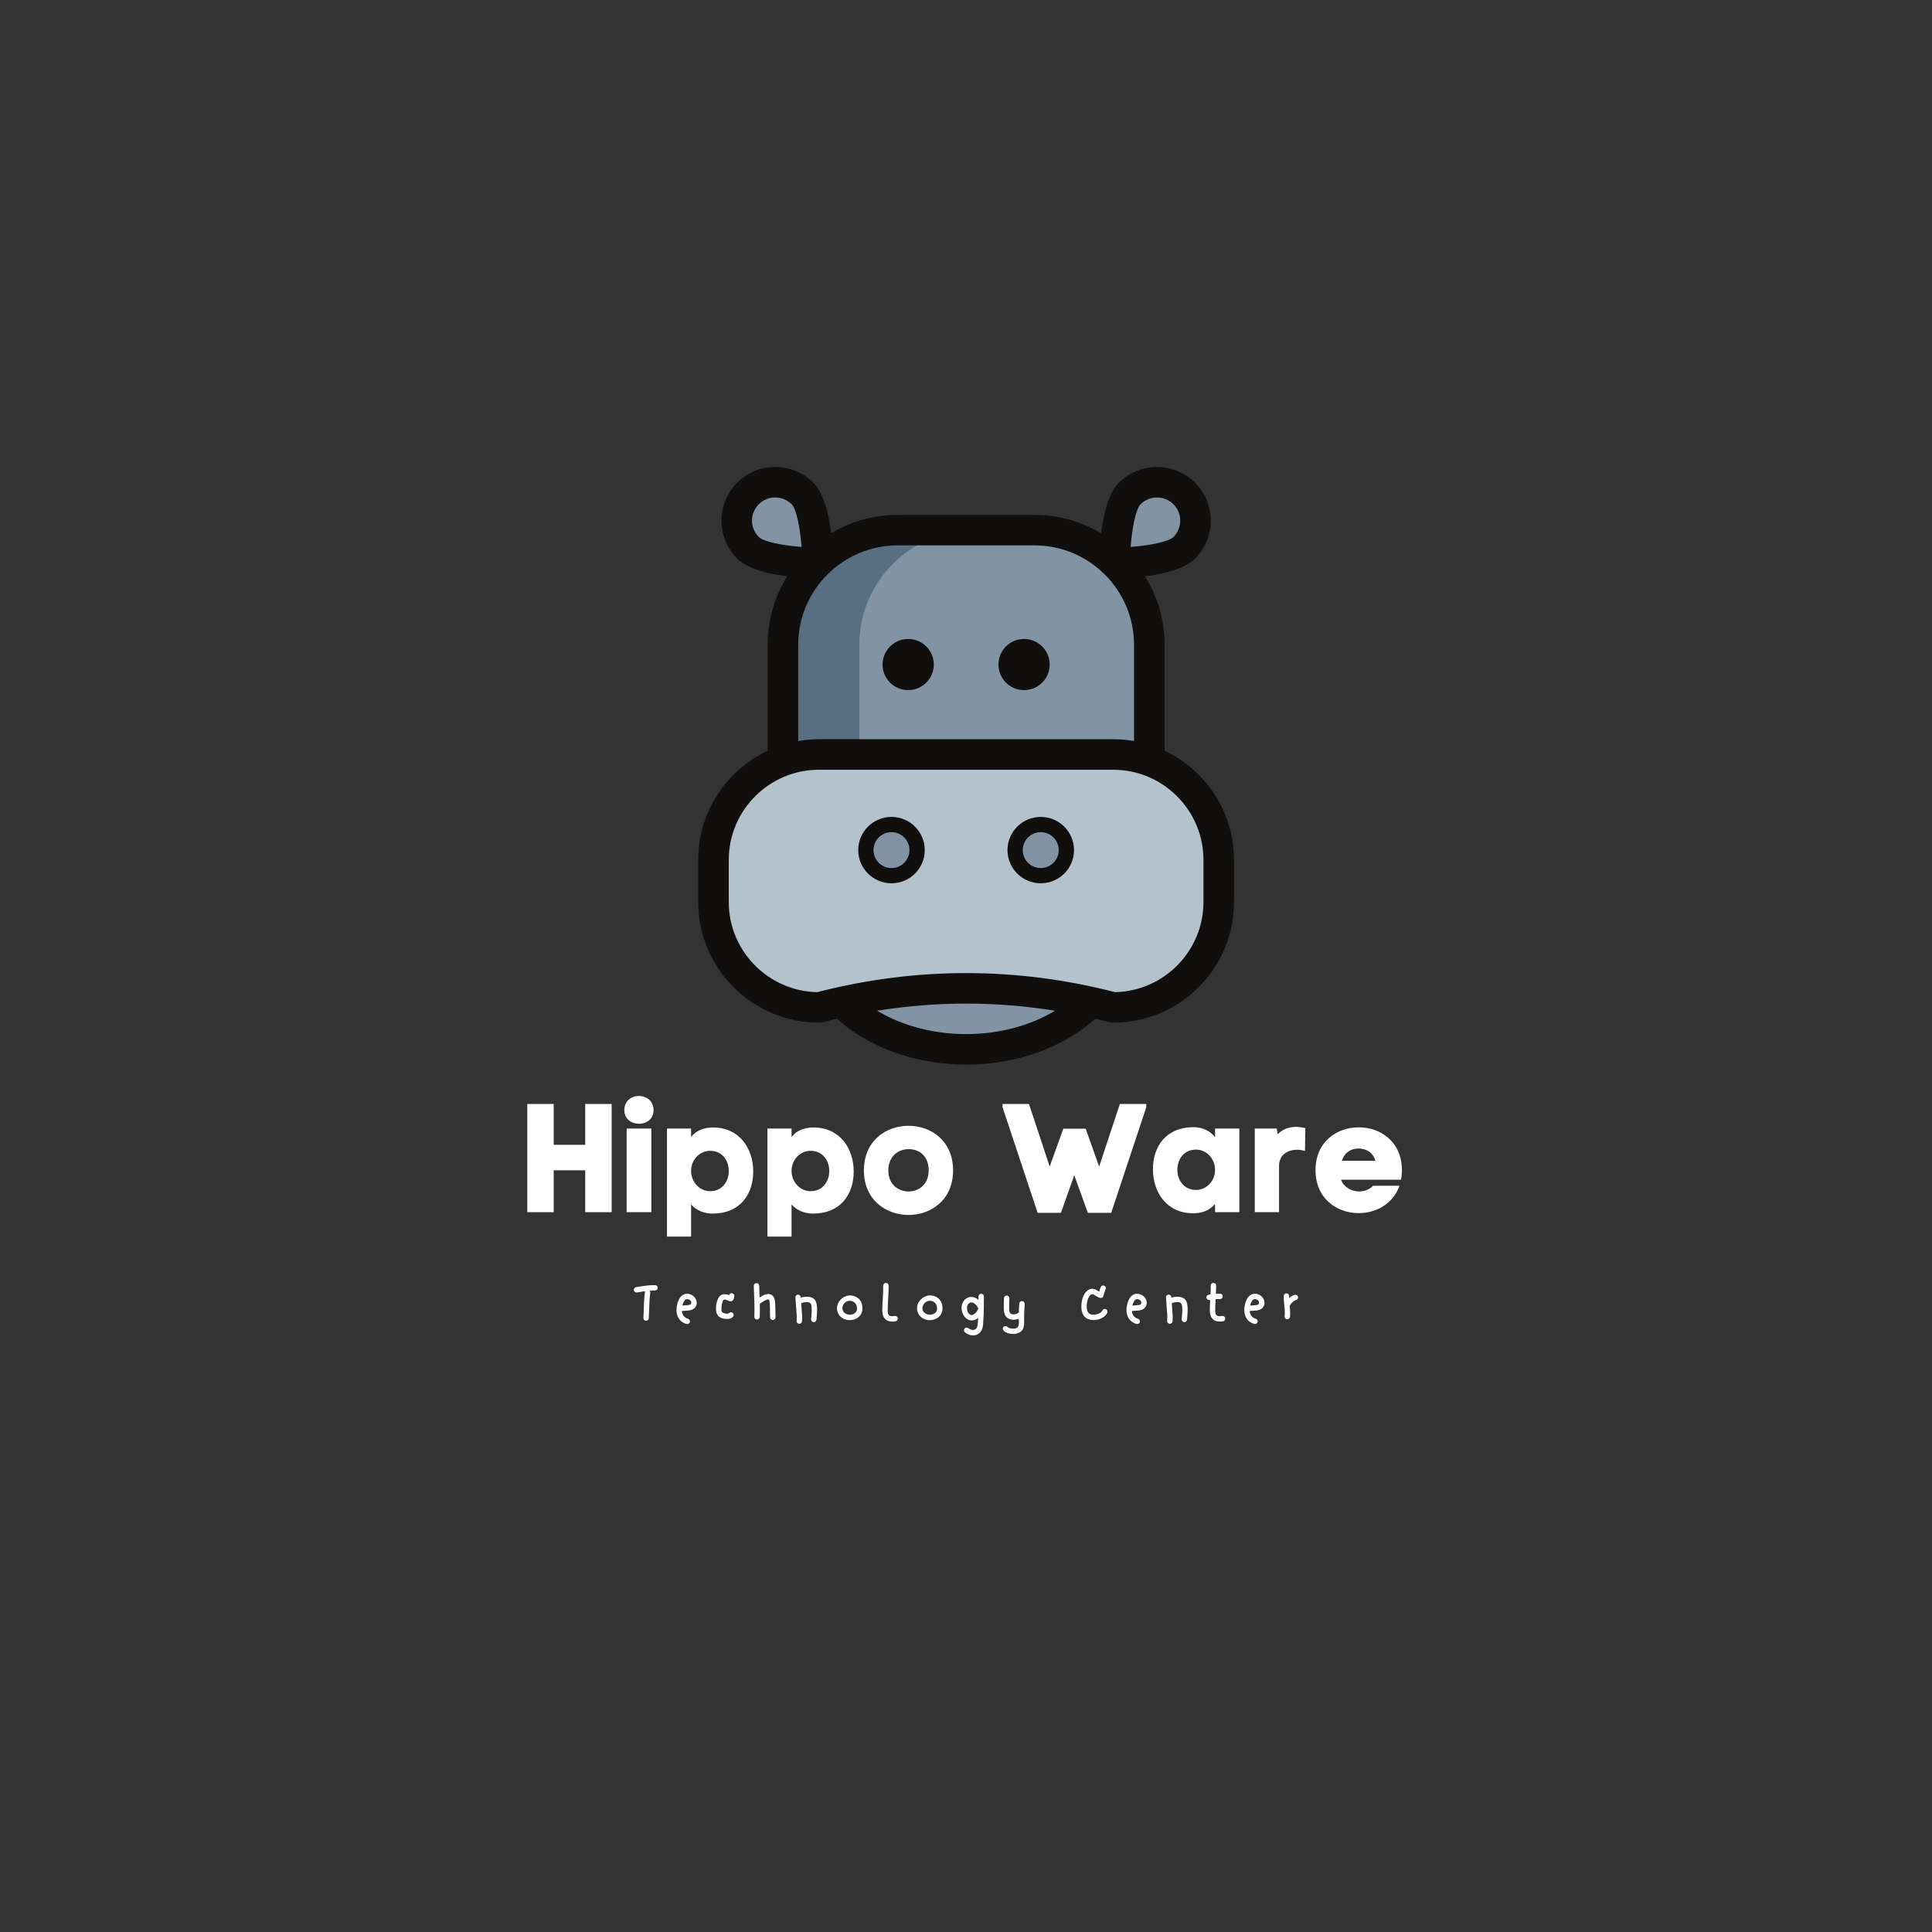 <svg xmlns="http://www.w3.org/2000/svg" xmlns:xlink="http://www.w3.org/1999/xlink" width="500" zoomAndPan="magnify" viewBox="0 0 375 375" height="500" preserveAspectRatio="xMidYMid meet" version="1.0"><rect x="0" y="0" width="375" height="375" fill="#333333" stroke="none"/><defs><g/><clipPath id="c042287dd3"><path d="M 154 177 L 221 177 L 221 206.621 L 154 206.621 Z M 154 177 " clip-rule="nonzero"/></clipPath><clipPath id="496e846a0e"><path d="M 135.414 143 L 239.664 143 L 239.664 199 L 135.414 199 Z M 135.414 143 " clip-rule="nonzero"/></clipPath></defs><path fill="#8293a4" d="M 157.277 180.297 C 157.273 180.426 157.273 180.559 157.273 180.688 C 157.273 193.383 170.816 203.676 187.523 203.676 C 204.23 203.676 217.773 193.383 217.773 180.688 C 217.773 180.559 217.77 180.426 217.766 180.297 L 157.277 180.297 " fill-opacity="1" fill-rule="nonzero"/><g clip-path="url(#c042287dd3)"><path fill="#100f0d" d="M 160.461 183.258 C 162.184 193.09 173.664 200.715 187.523 200.715 C 201.383 200.715 212.863 193.09 214.586 183.258 Z M 187.523 206.637 C 178.797 206.637 170.562 204.027 164.336 199.297 C 157.867 194.383 154.305 187.773 154.305 180.688 C 154.305 180.555 154.309 180.418 154.312 180.285 L 154.375 177.336 L 220.668 177.336 L 220.734 180.301 C 220.738 180.43 220.742 180.559 220.742 180.688 C 220.742 187.773 217.18 194.383 210.711 199.297 C 204.484 204.027 196.246 206.637 187.523 206.637 " fill-opacity="1" fill-rule="nonzero"/></g><path fill="#8293a4" d="M 229.859 106.324 C 226.941 109.234 216.371 109.238 216.371 109.238 C 216.371 109.238 216.375 98.691 219.293 95.777 C 222.211 92.867 226.941 92.867 229.859 95.777 C 232.777 98.691 232.777 103.41 229.859 106.324 " fill-opacity="1" fill-rule="nonzero"/><path fill="#100f0d" d="M 224.574 96.559 C 223.422 96.559 222.27 96.996 221.391 97.871 C 220.453 98.809 219.734 102.492 219.457 106.156 C 223.133 105.879 226.824 105.164 227.762 104.23 C 229.52 102.477 229.52 99.625 227.762 97.871 C 226.883 96.996 225.73 96.559 224.574 96.559 Z M 213.402 112.203 L 213.402 109.238 C 213.406 106.477 213.684 97.191 217.195 93.684 C 221.266 89.625 227.887 89.625 231.957 93.684 C 236.027 97.746 236.027 104.355 231.957 108.414 C 228.445 111.922 219.141 112.199 216.371 112.199 L 213.402 112.203 " fill-opacity="1" fill-rule="nonzero"/><path fill="#8293a4" d="M 145.188 106.324 C 148.105 109.234 158.676 109.238 158.676 109.238 C 158.676 109.238 158.672 98.691 155.754 95.777 C 152.836 92.867 148.105 92.867 145.188 95.777 C 142.266 98.691 142.266 103.41 145.188 106.324 " fill-opacity="1" fill-rule="nonzero"/><path fill="#100f0d" d="M 147.285 104.23 C 148.223 105.164 151.914 105.883 155.586 106.156 C 155.309 102.488 154.59 98.805 153.656 97.871 C 151.898 96.117 149.039 96.117 147.285 97.871 C 145.527 99.625 145.527 102.477 147.285 104.23 Z M 161.645 112.203 L 158.672 112.199 C 155.906 112.199 146.602 111.922 143.09 108.414 C 139.02 104.355 139.02 97.746 143.09 93.684 C 147.156 89.625 153.781 89.625 157.852 93.684 C 161.363 97.191 161.641 106.477 161.641 109.238 L 161.645 112.203 " fill-opacity="1" fill-rule="nonzero"/><path fill="#8293a4" d="M 223.082 149.008 L 151.965 149.008 L 151.965 125.152 C 151.965 112.859 161.949 102.895 174.266 102.895 L 200.777 102.895 C 213.094 102.895 223.082 112.859 223.082 125.152 L 223.082 149.008 " fill-opacity="1" fill-rule="nonzero"/><path fill="#586e82" d="M 189.102 102.895 L 174.266 102.895 C 161.949 102.895 151.965 112.859 151.965 125.152 L 151.965 149.008 L 166.801 149.008 L 166.801 125.152 C 166.801 112.859 176.785 102.895 189.102 102.895 " fill-opacity="1" fill-rule="nonzero"/><path fill="#100f0d" d="M 154.934 146.047 L 220.113 146.047 L 220.113 125.152 C 220.113 114.512 211.441 105.855 200.777 105.855 L 174.266 105.855 C 163.605 105.855 154.934 114.512 154.934 125.152 Z M 226.047 151.965 L 149 151.965 L 149 125.152 C 149 111.246 160.332 99.934 174.266 99.934 L 200.777 99.934 C 214.711 99.934 226.047 111.246 226.047 125.152 L 226.047 151.965 " fill-opacity="1" fill-rule="nonzero"/><path fill="#b4c2cc" d="M 216.055 195.539 C 197.035 190.578 178.012 190.578 158.988 195.539 C 147.664 195.539 138.484 186.379 138.484 175.078 L 138.484 166.906 C 138.484 155.605 147.664 146.445 158.988 146.445 L 216.055 146.445 C 227.379 146.445 236.559 155.605 236.559 166.906 L 236.559 175.078 C 236.559 186.379 227.379 195.539 216.055 195.539 " fill-opacity="1" fill-rule="nonzero"/><g clip-path="url(#496e846a0e)"><path fill="#100f0d" d="M 187.523 188.875 C 197.176 188.875 206.832 190.109 216.422 192.574 C 225.922 192.379 233.59 184.605 233.59 175.078 L 233.59 166.906 C 233.59 157.258 225.727 149.406 216.055 149.406 L 158.988 149.406 C 149.32 149.406 141.453 157.258 141.453 166.906 L 141.453 175.078 C 141.453 184.605 149.121 192.379 158.625 192.574 C 168.215 190.109 177.867 188.875 187.523 188.875 Z M 216.055 198.5 L 215.676 198.5 L 215.305 198.402 C 196.871 193.594 178.176 193.594 159.738 198.402 L 159.371 198.5 L 158.988 198.5 C 146.051 198.5 135.52 187.992 135.52 175.078 L 135.52 166.906 C 135.52 153.992 146.051 143.484 158.988 143.484 L 216.055 143.484 C 228.996 143.484 239.523 153.992 239.523 166.906 L 239.523 175.078 C 239.523 187.992 228.996 198.5 216.055 198.5 " fill-opacity="1" fill-rule="nonzero"/></g><path fill="#8293a4" d="M 206.98 165.004 C 206.98 167.746 204.754 169.965 202.008 169.965 C 199.262 169.965 197.035 167.746 197.035 165.004 C 197.035 162.266 199.262 160.043 202.008 160.043 C 204.754 160.043 206.98 162.266 206.98 165.004 " fill-opacity="1" fill-rule="nonzero"/><path fill="#100f0d" d="M 202.008 161.523 C 200.082 161.523 198.52 163.086 198.52 165.004 C 198.52 166.926 200.082 168.488 202.008 168.488 C 203.934 168.488 205.496 166.926 205.496 165.004 C 205.496 163.086 203.934 161.523 202.008 161.523 Z M 202.008 171.445 C 198.449 171.445 195.551 168.559 195.551 165.004 C 195.551 161.453 198.449 158.562 202.008 158.562 C 205.57 158.562 208.465 161.453 208.465 165.004 C 208.465 168.559 205.57 171.445 202.008 171.445 " fill-opacity="1" fill-rule="nonzero"/><path fill="#8293a4" d="M 178.008 165.004 C 178.008 167.746 175.785 169.965 173.035 169.965 C 170.289 169.965 168.062 167.746 168.062 165.004 C 168.062 162.266 170.289 160.043 173.035 160.043 C 175.785 160.043 178.008 162.266 178.008 165.004 " fill-opacity="1" fill-rule="nonzero"/><path fill="#100f0d" d="M 173.035 161.523 C 171.113 161.523 169.547 163.086 169.547 165.004 C 169.547 166.926 171.113 168.488 173.035 168.488 C 174.961 168.488 176.527 166.926 176.527 165.004 C 176.527 163.086 174.961 161.523 173.035 161.523 Z M 173.035 171.445 C 169.477 171.445 166.582 168.559 166.582 165.004 C 166.582 161.453 169.477 158.562 173.035 158.562 C 176.598 158.562 179.492 161.453 179.492 165.004 C 179.492 168.559 176.598 171.445 173.035 171.445 " fill-opacity="1" fill-rule="nonzero"/><path fill="#100f0d" d="M 203.742 128.988 C 203.742 131.73 201.516 133.949 198.77 133.949 C 196.023 133.949 193.797 131.73 193.797 128.988 C 193.797 126.246 196.023 124.023 198.77 124.023 C 201.516 124.023 203.742 126.246 203.742 128.988 " fill-opacity="1" fill-rule="nonzero"/><path fill="#100f0d" d="M 181.25 128.988 C 181.25 131.73 179.023 133.949 176.277 133.949 C 173.531 133.949 171.305 131.73 171.305 128.988 C 171.305 126.246 173.531 124.023 176.277 124.023 C 179.023 124.023 181.25 126.246 181.25 128.988 " fill-opacity="1" fill-rule="nonzero"/><g fill="#ffffff" fill-opacity="1"><g transform="translate(100.842, 235.284)"><g><path d="M 17.879 0 L 17.879 -21 L 12.75 -21 L 12.75 -13.078 L 6.629 -13.078 L 6.629 -21 L 1.5 -21 L 1.5 0 L 6.629 0 L 6.629 -8.129 L 12.75 -8.129 L 12.75 0 Z M 17.879 0 "/></g></g></g><g fill="#ffffff" fill-opacity="1"><g transform="translate(120.522, 235.284)"><g><path d="M 0.66 -19.801 C 0.66 -18.031 2.102 -17.16 3.539 -17.16 C 4.922 -17.16 6.328 -18.031 6.328 -19.801 C 6.328 -21.66 4.891 -22.559 3.449 -22.559 C 2.07 -22.559 0.66 -21.629 0.66 -19.801 Z M 1.109 -16.23 L 5.91 -16.23 L 5.91 0 L 1.109 0 Z M 1.109 -16.23 "/></g></g></g><g fill="#ffffff" fill-opacity="1"><g transform="translate(128.562, 235.284)"><g><path d="M 9.781 0.27 C 15.059 0.27 17.641 -3.449 17.641 -7.891 C 17.641 -12.359 14.969 -16.441 9.84 -16.441 C 8.281 -16.441 6.691 -15.988 5.578 -14.609 L 5.578 -16.23 L 0.898 -16.23 L 0.898 4.738 L 5.578 4.738 L 5.578 -1.5 C 6.66 -0.27 8.191 0.27 9.781 0.27 Z M 9.27 -11.91 C 11.672 -11.91 12.898 -9.961 12.898 -8.012 C 12.898 -6.059 11.699 -4.078 9.27 -4.078 C 7.23 -4.078 5.578 -5.852 5.578 -8.012 C 5.578 -10.172 7.23 -11.91 9.27 -11.91 Z M 9.27 -11.91 "/></g></g></g><g fill="#ffffff" fill-opacity="1"><g transform="translate(148.062, 235.284)"><g><path d="M 9.781 0.27 C 15.059 0.27 17.641 -3.449 17.641 -7.891 C 17.641 -12.359 14.969 -16.441 9.84 -16.441 C 8.281 -16.441 6.691 -15.988 5.578 -14.609 L 5.578 -16.23 L 0.898 -16.23 L 0.898 4.738 L 5.578 4.738 L 5.578 -1.5 C 6.66 -0.27 8.191 0.27 9.781 0.27 Z M 9.27 -11.91 C 11.672 -11.91 12.898 -9.961 12.898 -8.012 C 12.898 -6.059 11.699 -4.078 9.27 -4.078 C 7.23 -4.078 5.578 -5.852 5.578 -8.012 C 5.578 -10.172 7.23 -11.91 9.27 -11.91 Z M 9.27 -11.91 "/></g></g></g><g fill="#ffffff" fill-opacity="1"><g transform="translate(167.562, 235.284)"><g><path d="M 17.43 -8.102 C 17.43 -13.891 13.109 -16.77 8.789 -16.77 C 4.441 -16.77 0.121 -13.891 0.121 -8.102 C 0.121 -2.34 4.469 0.539 8.789 0.539 C 13.109 0.539 17.43 -2.34 17.43 -8.102 Z M 4.859 -8.102 C 4.859 -10.859 6.809 -12.238 8.789 -12.238 C 10.949 -12.238 12.691 -10.859 12.691 -8.102 C 12.691 -5.371 10.738 -4.02 8.789 -4.02 C 6.809 -4.02 4.859 -5.371 4.859 -8.102 Z M 4.859 -8.102 "/></g></g></g><g fill="#ffffff" fill-opacity="1"><g transform="translate(186.552, 235.284)"><g/></g></g><g fill="#ffffff" fill-opacity="1"><g transform="translate(194.082, 235.284)"><g><path d="M 21.602 0.121 L 28.41 -20.371 L 28.41 -21 L 23.281 -21 L 19.262 -8.852 L 16.648 -16.199 L 12.301 -16.199 L 9.66 -8.852 L 5.641 -21 L 0.512 -21 L 0.512 -20.371 L 7.32 0.121 L 11.852 0.121 L 14.43 -7.172 L 17.07 0.121 Z M 21.602 0.121 "/></g></g></g><g fill="#ffffff" fill-opacity="1"><g transform="translate(223.362, 235.284)"><g><path d="M 8.281 -16.5 C 3 -16.5 0.422 -12.781 0.422 -8.34 C 0.422 -3.871 3.09 0.211 8.219 0.211 C 9.781 0.211 11.371 -0.238 12.48 -1.621 L 12.48 0 L 17.191 0 L 17.191 -16.23 L 12.48 -16.23 L 12.48 -14.551 C 11.43 -15.898 9.871 -16.5 8.281 -16.5 Z M 8.789 -4.32 C 6.391 -4.32 5.16 -6.27 5.16 -8.219 C 5.16 -10.199 6.359 -12.148 8.789 -12.148 C 10.828 -12.148 12.48 -10.379 12.48 -8.219 C 12.48 -6.059 10.828 -4.32 8.789 -4.32 Z M 8.789 -4.32 "/></g></g></g><g fill="#ffffff" fill-opacity="1"><g transform="translate(242.652, 235.284)"><g><path d="M 5.34 -15.148 L 5.16 -16.23 L 0.898 -16.23 L 0.898 0 L 5.609 0 L 5.609 -9 C 5.609 -11.191 7.352 -12.09 9.059 -12.121 C 9.602 -12.121 10.172 -12.031 10.648 -11.879 L 10.711 -16.32 C 10.078 -16.469 9.449 -16.559 8.879 -16.559 C 7.559 -16.559 6.391 -16.141 5.34 -15.148 Z M 5.34 -15.148 "/></g></g></g><g fill="#ffffff" fill-opacity="1"><g transform="translate(254.952, 235.284)"><g><path d="M 17.16 -8.16 C 17.16 -13.711 12.961 -16.469 8.789 -16.469 C 4.559 -16.469 0.391 -13.711 0.391 -8.16 C 0.391 -2.609 4.559 0.18 8.762 0.18 C 12.121 0.18 15.449 -1.59 16.68 -5.129 L 11.551 -5.129 C 10.859 -4.379 9.871 -4.02 8.82 -4.02 C 7.379 -4.051 5.91 -4.801 5.34 -6.301 L 16.98 -6.301 C 17.102 -6.898 17.16 -7.5 17.16 -8.16 Z M 12 -9.988 L 5.52 -9.988 C 6 -11.578 7.289 -12.359 8.699 -12.359 C 10.23 -12.359 11.551 -11.609 12 -9.988 Z M 12 -9.988 "/></g></g></g><g fill="#ffffff" fill-opacity="1"><g transform="translate(122.907, 256.284)"><g><path d="M 4.246 -6.84 C 3.105 -6.871 1.754 -6.645 0.555 -6.449 C 0.27 -6.391 0.074 -6.121 0.137 -5.836 C 0.18 -5.551 0.449 -5.371 0.734 -5.414 C 1.23 -5.504 1.77 -5.594 2.297 -5.672 C 2.281 -5.609 2.266 -5.566 2.266 -5.52 C 2.055 -3.93 2.07 -1.949 1.98 -0.48 C 1.965 -0.18 2.176 0.059 2.461 0.074 C 2.746 0.105 3 -0.121 3.016 -0.406 C 3.105 -1.859 3.105 -3.809 3.301 -5.387 C 3.316 -5.52 3.27 -5.656 3.195 -5.762 C 3.555 -5.789 3.898 -5.805 4.23 -5.805 C 4.516 -5.789 4.754 -6.031 4.754 -6.316 C 4.77 -6.602 4.531 -6.84 4.246 -6.84 Z M 4.246 -6.84 "/></g></g></g><g fill="#ffffff" fill-opacity="1"><g transform="translate(130.917, 256.284)"><g><path d="M 2.113 -5.129 C 1.23 -4.949 0.781 -4.066 0.57 -3.285 C 0.105 -1.637 0.48 0.148 2.324 0.691 C 2.609 0.766 2.895 0.613 2.984 0.328 C 3.059 0.059 2.895 -0.227 2.625 -0.316 C 1.828 -0.539 1.5 -1.141 1.441 -1.828 C 2.281 -1.891 3.238 -1.828 3.84 -2.324 C 5.113 -3.629 3.613 -5.445 2.113 -5.129 Z M 3.121 -3.09 C 2.879 -2.941 2.07 -2.926 1.547 -2.879 C 1.574 -3.195 1.727 -3.512 1.891 -3.766 C 1.996 -3.93 2.129 -4.066 2.324 -4.109 C 2.91 -4.23 3.57 -3.602 3.121 -3.09 Z M 3.121 -3.09 "/></g></g></g><g fill="#ffffff" fill-opacity="1"><g transform="translate(138.582, 256.284)"><g><path d="M 1.98 -4.035 C 2.191 -4.078 2.43 -3.961 2.625 -3.887 C 2.941 -3.75 3.27 -3.602 3.586 -3.809 C 3.855 -4.035 3.855 -4.336 3.945 -4.637 C 4.004 -4.906 3.84 -5.191 3.57 -5.266 C 3.285 -5.34 3 -5.16 2.926 -4.891 C 2.578 -5.023 2.16 -5.129 1.785 -5.055 C 1.441 -4.996 1.172 -4.801 0.977 -4.516 C 0.422 -3.766 0.195 -2.07 0.57 -1.262 C 0.887 -0.555 1.605 -0.328 2.324 -0.285 C 2.836 -0.254 3.301 -0.301 3.676 -0.691 C 3.887 -0.898 3.871 -1.23 3.676 -1.426 C 3.465 -1.621 3.137 -1.621 2.926 -1.41 C 2.672 -1.156 1.664 -1.363 1.516 -1.695 C 1.336 -2.07 1.516 -3.977 1.98 -4.035 Z M 1.98 -4.035 "/></g></g></g><g fill="#ffffff" fill-opacity="1"><g transform="translate(145.932, 256.284)"><g><path d="M 4.59 -0.613 C 4.559 -1.621 4.605 -2.641 4.5 -3.645 C 4.426 -4.156 4.273 -4.695 3.824 -4.949 C 3.406 -5.191 2.879 -5.145 2.355 -4.922 C 2.07 -4.801 1.77 -4.621 1.5 -4.453 C 1.469 -5.234 1.441 -6.016 1.426 -6.734 C 1.41 -7.02 1.172 -7.246 0.887 -7.23 C 0.602 -7.23 0.375 -6.988 0.375 -6.703 C 0.422 -4.828 0.586 -2.594 0.48 -0.719 C 0.465 -0.434 0.691 -0.18 0.977 -0.164 C 1.262 -0.148 1.516 -0.375 1.531 -0.66 C 1.574 -1.469 1.574 -2.355 1.547 -3.238 C 1.828 -3.422 2.176 -3.66 2.535 -3.855 C 2.715 -3.945 2.879 -4.02 3.059 -4.066 C 3.406 -4.125 3.406 -3.824 3.449 -3.539 C 3.555 -2.551 3.512 -1.574 3.539 -0.586 C 3.555 -0.301 3.797 -0.059 4.078 -0.074 C 4.379 -0.09 4.605 -0.328 4.59 -0.613 Z M 4.59 -0.613 "/></g></g></g><g fill="#ffffff" fill-opacity="1"><g transform="translate(154.002, 256.284)"><g><path d="M 4.531 -3.016 C 4.453 -3.496 4.305 -3.855 4.094 -4.078 C 3.734 -4.441 3.211 -4.59 2.656 -4.59 C 2.203 -4.59 1.754 -4.5 1.441 -4.426 C 1.426 -4.453 1.426 -4.5 1.426 -4.547 C 1.379 -4.828 1.125 -5.023 0.84 -4.996 C 0.555 -4.965 0.344 -4.711 0.391 -4.41 C 0.48 -3.629 0.465 -3.18 0.523 -2.488 C 0.586 -1.727 0.703 -0.898 0.613 0.105 C 0.602 0.391 0.809 0.645 1.094 0.66 C 1.379 0.691 1.637 0.48 1.664 0.195 C 1.754 -0.871 1.621 -1.754 1.559 -2.566 C 1.547 -2.863 1.531 -3.105 1.516 -3.359 C 1.754 -3.434 2.203 -3.555 2.656 -3.555 C 3.359 -3.555 3.496 -3.105 3.539 -2.551 C 3.586 -1.816 3.512 -0.914 3.434 -0.238 C 3.406 0.059 3.613 0.316 3.898 0.344 C 4.184 0.375 4.441 0.164 4.469 -0.121 C 4.559 -0.988 4.664 -2.191 4.531 -3.016 Z M 4.531 -3.016 "/></g></g></g><g fill="#ffffff" fill-opacity="1"><g transform="translate(162.073, 256.284)"><g><path d="M 0.406 -2.656 C 0.164 -0.602 2.324 0.523 4.094 -0.328 C 4.727 -0.66 5.203 -1.215 5.297 -1.949 C 5.477 -3.344 4.785 -4.648 3.164 -4.828 C 1.859 -4.98 0.555 -3.914 0.406 -2.656 Z M 3.613 -1.262 C 2.715 -0.797 1.305 -1.32 1.441 -2.535 C 1.531 -3.254 2.266 -3.898 3.016 -3.797 C 3.887 -3.676 4.363 -2.984 4.262 -2.086 C 4.215 -1.695 3.945 -1.426 3.613 -1.262 Z M 3.613 -1.262 "/></g></g></g><g fill="#ffffff" fill-opacity="1"><g transform="translate(170.863, 256.284)"><g><path d="M 2.789 -0.855 C 2.234 -0.766 1.875 -0.797 1.68 -1.004 C 1.469 -1.215 1.441 -1.559 1.441 -1.922 C 1.426 -3.254 1.648 -5.445 1.621 -6.781 C 1.605 -7.066 1.363 -7.289 1.078 -7.273 C 0.797 -7.273 0.555 -7.035 0.57 -6.734 C 0.613 -5.414 0.375 -3.238 0.391 -1.906 C 0.406 -1.246 0.555 -0.66 0.93 -0.285 C 1.305 0.105 1.922 0.344 2.953 0.18 C 3.238 0.137 3.434 -0.137 3.391 -0.422 C 3.344 -0.703 3.074 -0.898 2.789 -0.855 Z M 2.789 -0.855 "/></g></g></g><g fill="#ffffff" fill-opacity="1"><g transform="translate(177.613, 256.284)"><g><path d="M 0.406 -2.656 C 0.164 -0.602 2.324 0.523 4.094 -0.328 C 4.727 -0.66 5.203 -1.215 5.297 -1.949 C 5.477 -3.344 4.785 -4.648 3.164 -4.828 C 1.859 -4.98 0.555 -3.914 0.406 -2.656 Z M 3.613 -1.262 C 2.715 -0.797 1.305 -1.32 1.441 -2.535 C 1.531 -3.254 2.266 -3.898 3.016 -3.797 C 3.887 -3.676 4.363 -2.984 4.262 -2.086 C 4.215 -1.695 3.945 -1.426 3.613 -1.262 Z M 3.613 -1.262 "/></g></g></g><g fill="#ffffff" fill-opacity="1"><g transform="translate(186.403, 256.284)"><g><path d="M 4.066 -5.16 C 3.781 -5.176 3.539 -4.949 3.523 -4.648 C 3.523 -4.426 3.512 -4.215 3.512 -3.988 C 3.375 -4.109 3.211 -4.215 3.016 -4.32 C 1.648 -5.039 0.238 -3.988 0.238 -2.414 C 0.238 -1.262 0.977 -0.18 1.922 -0.016 C 2.477 0.074 3.074 -0.121 3.449 -0.496 C 3.422 0.09 3.422 0.676 3.285 1.215 C 3.059 2.023 2.129 2.012 1.559 1.516 C 1.352 1.336 1.02 1.363 0.824 1.574 C 0.645 1.801 0.66 2.129 0.887 2.309 C 2.039 3.301 3.855 3.105 4.289 1.484 C 4.426 0.977 4.426 0.434 4.469 -0.09 C 4.59 -1.605 4.531 -3.105 4.574 -4.637 C 4.574 -4.922 4.352 -5.16 4.066 -5.16 Z M 2.715 -1.246 C 2.504 -1.078 2.297 -1.004 2.102 -1.035 C 1.516 -1.141 1.289 -1.949 1.289 -2.414 C 1.289 -3.164 1.891 -3.734 2.535 -3.391 C 3.121 -3.09 3.328 -2.594 3.48 -2.266 C 3.328 -1.875 3.047 -1.484 2.715 -1.246 Z M 2.715 -1.246 "/></g></g></g><g fill="#ffffff" fill-opacity="1"><g transform="translate(194.443, 256.284)"><g><path d="M 3.285 -0.316 C 3.285 0.105 3.422 0.797 3.164 1.23 C 2.969 1.516 2.578 1.605 2.191 1.605 C 1.754 1.605 1.32 1.5 1.094 1.262 C 0.898 1.051 0.57 1.035 0.359 1.246 C 0.148 1.441 0.137 1.77 0.344 1.98 C 0.719 2.387 1.453 2.641 2.191 2.641 C 2.953 2.641 3.691 2.355 4.051 1.785 C 4.363 1.273 4.336 0.555 4.336 -0.016 C 4.336 -0.449 4.336 -1.004 4.352 -1.559 C 4.379 -1.906 4.441 -2.969 4.453 -3.148 C 4.453 -3.449 4.262 -3.734 3.914 -3.734 C 3.887 -3.734 3.449 -3.719 3.406 -3.254 C 3.359 -2.805 3.328 -2.219 3.316 -1.621 C 3.301 -1.5 3.195 -1.441 3.074 -1.363 C 2.699 -1.156 2.055 -1.035 1.68 -1.363 C 1.379 -1.664 1.441 -2.191 1.441 -2.656 C 1.441 -3.195 1.441 -3.719 1.469 -4.262 C 1.5 -4.559 1.273 -4.801 0.988 -4.828 C 0.703 -4.844 0.449 -4.637 0.434 -4.336 C 0.391 -3.781 0.406 -3.238 0.391 -2.672 C 0.375 -1.5 0.512 -0.434 1.906 -0.148 C 2.281 -0.074 2.82 -0.137 3.285 -0.316 Z M 3.285 -0.316 "/></g></g></g><g fill="#ffffff" fill-opacity="1"><g transform="translate(202.363, 256.284)"><g/></g></g><g fill="#ffffff" fill-opacity="1"><g transform="translate(209.503, 256.284)"><g><path d="M 3.84 -5.566 C 3.602 -5.699 3.391 -5.863 3.18 -5.969 C 2.895 -6.105 2.594 -6.164 2.297 -6.121 C 1.363 -5.969 0.75 -4.965 0.539 -3.977 C 0.422 -3.434 0.328 -2.715 0.422 -2.07 C 0.496 -1.574 0.66 -1.109 0.977 -0.766 C 1.484 -0.164 2.445 0.047 3.359 -0.121 C 4.262 -0.27 5.102 -0.797 5.414 -1.484 C 5.535 -1.754 5.414 -2.055 5.16 -2.176 C 4.891 -2.297 4.59 -2.191 4.469 -1.922 C 4.273 -1.5 3.734 -1.246 3.18 -1.141 C 2.129 -0.961 1.484 -1.336 1.441 -2.461 C 1.395 -3.121 1.5 -3.887 1.828 -4.5 C 1.949 -4.711 2.145 -5.039 2.43 -5.086 C 2.609 -5.113 2.762 -5.012 2.91 -4.922 C 3.27 -4.711 3.629 -4.453 4.035 -4.363 C 4.066 -4.352 4.484 -4.273 4.648 -4.68 C 4.754 -5.129 4.906 -5.594 5.102 -6.047 C 5.219 -6.316 5.086 -6.613 4.828 -6.734 C 4.559 -6.84 4.262 -6.719 4.141 -6.449 C 4.02 -6.148 3.93 -5.863 3.84 -5.566 Z M 3.84 -5.566 "/></g></g></g><g fill="#ffffff" fill-opacity="1"><g transform="translate(218.263, 256.284)"><g><path d="M 2.113 -5.129 C 1.23 -4.949 0.781 -4.066 0.57 -3.285 C 0.105 -1.637 0.48 0.148 2.324 0.691 C 2.609 0.766 2.895 0.613 2.984 0.328 C 3.059 0.059 2.895 -0.227 2.625 -0.316 C 1.828 -0.539 1.5 -1.141 1.441 -1.828 C 2.281 -1.891 3.238 -1.828 3.84 -2.324 C 5.113 -3.629 3.613 -5.445 2.113 -5.129 Z M 3.121 -3.09 C 2.879 -2.941 2.07 -2.926 1.547 -2.879 C 1.574 -3.195 1.727 -3.512 1.891 -3.766 C 1.996 -3.93 2.129 -4.066 2.324 -4.109 C 2.91 -4.23 3.57 -3.602 3.121 -3.09 Z M 3.121 -3.09 "/></g></g></g><g fill="#ffffff" fill-opacity="1"><g transform="translate(225.929, 256.284)"><g><path d="M 4.531 -3.016 C 4.453 -3.496 4.305 -3.855 4.094 -4.078 C 3.734 -4.441 3.211 -4.59 2.656 -4.59 C 2.203 -4.59 1.754 -4.5 1.441 -4.426 C 1.426 -4.453 1.426 -4.5 1.426 -4.547 C 1.379 -4.828 1.125 -5.023 0.84 -4.996 C 0.555 -4.965 0.344 -4.711 0.391 -4.41 C 0.48 -3.629 0.465 -3.18 0.523 -2.488 C 0.586 -1.727 0.703 -0.898 0.613 0.105 C 0.602 0.391 0.809 0.645 1.094 0.66 C 1.379 0.691 1.637 0.48 1.664 0.195 C 1.754 -0.871 1.621 -1.754 1.559 -2.566 C 1.547 -2.863 1.531 -3.105 1.516 -3.359 C 1.754 -3.434 2.203 -3.555 2.656 -3.555 C 3.359 -3.555 3.496 -3.105 3.539 -2.551 C 3.586 -1.816 3.512 -0.914 3.434 -0.238 C 3.406 0.059 3.613 0.316 3.898 0.344 C 4.184 0.375 4.441 0.164 4.469 -0.121 C 4.559 -0.988 4.664 -2.191 4.531 -3.016 Z M 4.531 -3.016 "/></g></g></g><g fill="#ffffff" fill-opacity="1"><g transform="translate(233.999, 256.284)"><g><path d="M 3.809 -0.422 C 3.781 -0.703 3.512 -0.898 3.227 -0.855 C 2.672 -0.766 2.309 -0.797 2.113 -1.004 C 1.906 -1.215 1.875 -1.559 1.875 -1.922 C 1.859 -2.535 1.906 -3.316 1.949 -4.125 C 2.25 -4.141 2.535 -4.141 2.82 -4.141 C 3.105 -4.141 3.344 -4.379 3.328 -4.664 C 3.328 -4.949 3.105 -5.176 2.805 -5.176 C 2.551 -5.176 2.281 -5.176 2.012 -5.16 C 2.039 -5.762 2.055 -6.316 2.055 -6.781 C 2.039 -7.066 1.801 -7.289 1.516 -7.273 C 1.215 -7.273 0.988 -7.02 1.004 -6.734 C 1.02 -6.27 1.004 -5.684 0.961 -5.07 C 0.824 -5.039 0.676 -5.012 0.539 -4.965 C 0.27 -4.891 0.105 -4.605 0.18 -4.32 C 0.254 -4.051 0.539 -3.887 0.809 -3.961 C 0.84 -3.977 0.871 -3.977 0.898 -3.988 C 0.855 -3.227 0.824 -2.488 0.824 -1.906 C 0.84 -1.246 0.988 -0.66 1.363 -0.285 C 1.738 0.105 2.355 0.344 3.375 0.18 C 3.676 0.137 3.855 -0.137 3.809 -0.422 Z M 3.809 -0.422 "/></g></g></g><g fill="#ffffff" fill-opacity="1"><g transform="translate(241.124, 256.284)"><g><path d="M 2.113 -5.129 C 1.23 -4.949 0.781 -4.066 0.57 -3.285 C 0.105 -1.637 0.48 0.148 2.324 0.691 C 2.609 0.766 2.895 0.613 2.984 0.328 C 3.059 0.059 2.895 -0.227 2.625 -0.316 C 1.828 -0.539 1.5 -1.141 1.441 -1.828 C 2.281 -1.891 3.238 -1.828 3.84 -2.324 C 5.113 -3.629 3.613 -5.445 2.113 -5.129 Z M 3.121 -3.09 C 2.879 -2.941 2.07 -2.926 1.547 -2.879 C 1.574 -3.195 1.727 -3.512 1.891 -3.766 C 1.996 -3.93 2.129 -4.066 2.324 -4.109 C 2.91 -4.23 3.57 -3.602 3.121 -3.09 Z M 3.121 -3.09 "/></g></g></g><g fill="#ffffff" fill-opacity="1"><g transform="translate(248.789, 256.284)"><g><path d="M 3.148 -4.605 C 3.059 -4.891 2.773 -5.039 2.488 -4.949 C 2.086 -4.816 1.738 -4.621 1.426 -4.352 C 1.426 -4.469 1.426 -4.59 1.426 -4.711 C 1.441 -4.996 1.215 -5.234 0.93 -5.25 C 0.629 -5.25 0.391 -5.023 0.391 -4.738 C 0.344 -3.422 0.703 -2.113 0.555 -0.797 C 0.523 -0.512 0.719 -0.238 1.004 -0.211 C 1.289 -0.18 1.559 -0.391 1.59 -0.676 C 1.68 -1.395 1.605 -2.129 1.547 -2.852 C 1.828 -3.359 2.234 -3.781 2.805 -3.961 C 3.074 -4.035 3.238 -4.336 3.148 -4.605 Z M 3.148 -4.605 "/></g></g></g></svg>